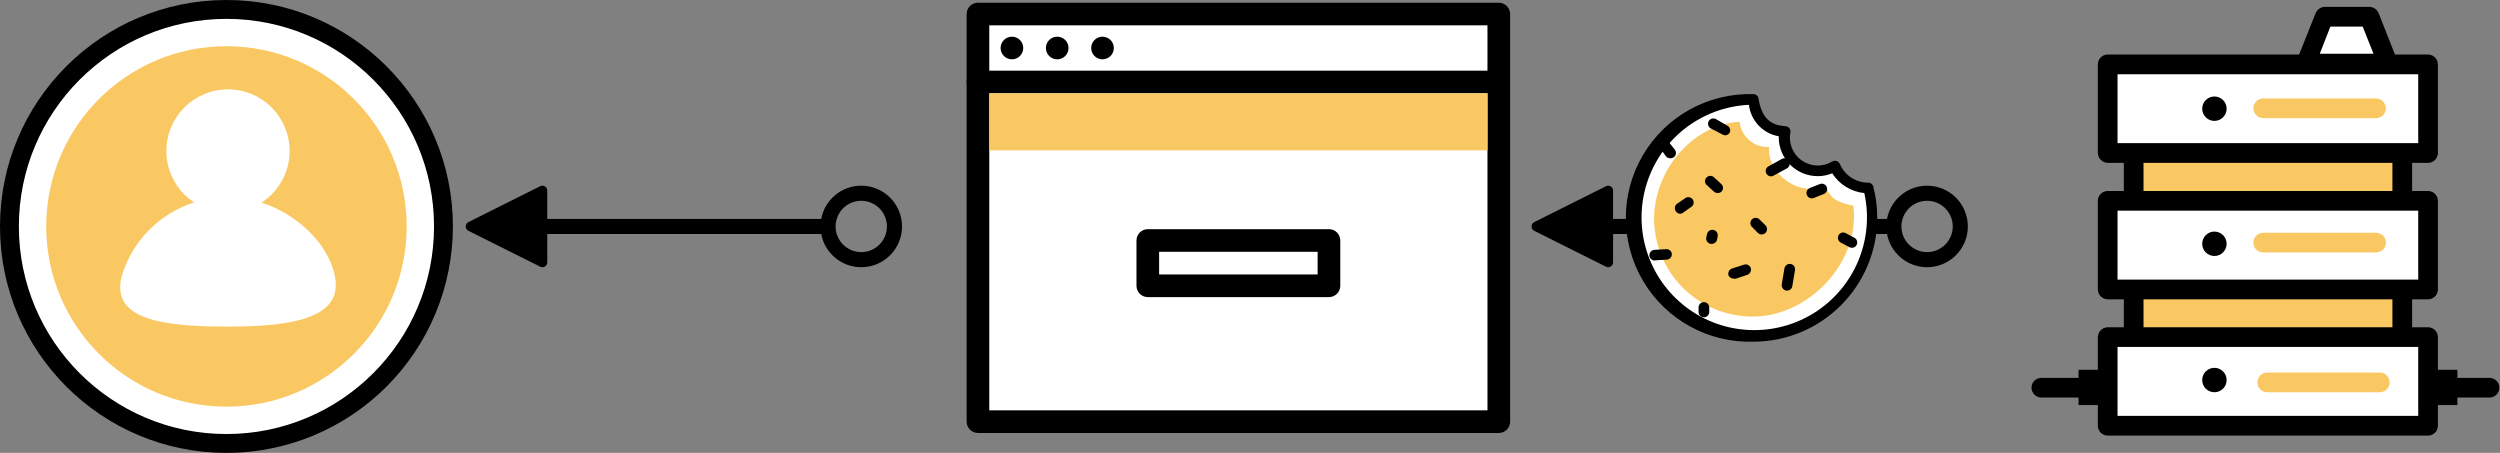 <?xml version="1.0" encoding="UTF-8"?>
<svg width="1656px" height="300px" viewBox="0 0 1656 300" version="1.1" xmlns="http://www.w3.org/2000/svg" xmlns:xlink="http://www.w3.org/1999/xlink">
    <rect x="0" y="0" width="1656" height="300" fill="#808080" stroke="none"/>
    <!-- Generator: Sketch 52.4 (67378) - http://www.bohemiancoding.com/sketch -->
    <title>6</title>
    <desc>Created with Sketch.</desc>
    <g id="Page-1" stroke="none" stroke-width="1" fill="none" fill-rule="evenodd">
        <g id="6">
            <path d="M362.038,145 L543.5,145 L543.5,126.221 C543.5,124.442 544.942,123 546.721,123 C547.221,123 547.714,123.116 548.162,123.34 L595.719,147.119 C597.31,147.914 597.955,149.849 597.159,151.44 C596.848,152.064 596.342,152.569 595.719,152.881 L548.162,176.659 C546.571,177.455 544.636,176.81 543.84,175.219 C543.616,174.771 543.5,174.278 543.5,173.778 L543.5,155 L362.038,155 C359.693,167.523 348.703,177 335.5,177 C320.588,177 308.5,164.912 308.5,150 C308.5,135.088 320.588,123 335.5,123 C348.703,123 359.693,132.477 362.038,145 Z M318.5,150 C318.5,159.389 326.111,167 335.5,167 C344.889,167 352.5,159.389 352.5,150 C352.5,140.611 344.889,133 335.5,133 C326.111,133 318.5,140.611 318.5,150 Z" id="Line" fill="#000000" fill-rule="nonzero" transform="translate(453, 150) scale(-1, 1) translate(-453, -150) "></path>
            <path d="M1068.038,145 L1249.5,145 L1249.5,126.221 C1249.5,124.442 1250.942,123 1252.721,123 C1253.221,123 1253.714,123.116 1254.162,123.34 L1301.719,147.119 C1303.31,147.914 1303.955,149.849 1303.159,151.44 C1302.848,152.064 1302.342,152.569 1301.719,152.881 L1254.162,176.659 C1252.571,177.455 1250.636,176.81 1249.84,175.219 C1249.616,174.771 1249.5,174.278 1249.5,173.778 L1249.5,155 L1068.038,155 C1065.693,167.523 1054.703,177 1041.5,177 C1026.588,177 1014.5,164.912 1014.5,150 C1014.5,135.088 1026.588,123 1041.5,123 C1054.703,123 1065.693,132.477 1068.038,145 Z M1024.5,150 C1024.5,159.389 1032.111,167 1041.5,167 C1050.889,167 1058.5,159.389 1058.5,150 C1058.5,140.611 1050.889,133 1041.5,133 C1032.111,133 1024.5,140.611 1024.5,150 Z" id="Line" fill="#000000" fill-rule="nonzero" transform="translate(1159, 150) scale(-1, 1) translate(-1159, -150) "></path>
            <g id="User">
                <circle id="Oval" fill="#FFFFFF" cx="150" cy="150" r="143.878"></circle>
                <path d="M150,300 C67.157,300 1.11022302e-14,232.843 0,150 C-1.11022302e-14,67.157 67.157,2.22044605e-14 150,0 C232.843,-2.22044605e-14 300,67.157 300,150 C300,189.782 284.196,227.936 256.066,256.066 C227.936,284.196 189.782,300 150,300 Z M150,12.5 C74.061,12.5 12.5,74.061 12.5,150 C12.5,225.939 74.061,287.5 150,287.5 C225.939,287.5 287.5,225.939 287.5,150 C287.5,74.061 225.939,12.5 150,12.5 Z" id="Shape" fill="#000000" fill-rule="nonzero"></path>
                <circle id="Oval" fill="#FAC863" cx="150" cy="150" r="119.388"></circle>
                <circle id="Oval" fill="#FFFFFF" cx="151.02" cy="100" r="40.816"></circle>
                <path d="M80.505,183.312 C89.679,152.006 118.494,130.522 151.186,130.613 C184.778,130.613 217.121,156.401 221.992,183.81 C226.862,211.219 192.146,216.327 151.186,216.327 C110.226,216.327 73.262,212.589 80.505,183.312 Z" id="Path" fill="#FFFFFF"></path>
            </g>
            <g id="Browser" transform="translate(640, 1)">
                <rect id="Rectangle" fill="#FFFFFF" x="7.8" y="8.3" width="345" height="270"></rect>
                <path d="M352.8,285.8 L7.8,285.8 C3.658,285.8 0.3,282.442 0.3,278.3 L0.3,8.3 C0.3,4.158 3.658,0.8 7.8,0.8 L352.8,0.8 C356.942,0.8 360.3,4.158 360.3,8.3 L360.3,278.3 C360.3,282.442 356.942,285.8 352.8,285.8 Z M15.3,270.8 L345.3,270.8 L345.3,15.8 L15.3,15.8 L15.3,270.8 Z" id="Shape" fill="#000000" fill-rule="nonzero"></path>
                <path d="M352.8,60.8 L7.8,60.8 C3.658,60.8 0.3,57.442 0.3,53.3 C0.3,49.158 3.658,45.8 7.8,45.8 L352.8,45.8 C356.942,45.8 360.3,49.158 360.3,53.3 C360.3,57.442 356.942,60.8 352.8,60.8 Z" id="Path" fill="#000000"></path>
                <circle id="Oval" fill="#000000" cx="30.3" cy="30.8" r="7.5"></circle>
                <circle id="Oval" fill="#000000" cx="60.3" cy="30.8" r="7.5"></circle>
                <circle id="Oval" fill="#000000" cx="90.3" cy="30.8" r="7.5"></circle>
                <path d="M240.3,195.8 L120.3,195.8 C116.158,195.8 112.8,192.442 112.8,188.3 L112.8,158.3 C112.8,154.158 116.158,150.8 120.3,150.8 L240.3,150.8 C244.442,150.8 247.8,154.158 247.8,158.3 L247.8,188.3 C247.8,192.442 244.442,195.8 240.3,195.8 Z M127.8,180.8 L232.8,180.8 L232.8,165.8 L127.8,165.8 L127.8,180.8 Z" id="Shape" fill="#000000" fill-rule="nonzero"></path>
                <rect id="Rectangle" fill="#FAC863" x="15.45" y="60.8" width="329.85" height="37.8"></rect>
            </g>
            <g id="Server" transform="translate(1345, 4)">
                <rect id="Rectangle" fill="#FAC863" x="68.348" y="79.087" width="177.913" height="158.348"></rect>
                <path d="M246.261,243.826 L68.348,243.826 C64.746,243.826 61.826,240.906 61.826,237.304 L61.826,79.087 C61.826,75.485 64.746,72.565 68.348,72.565 L246.261,72.565 C249.863,72.565 252.783,75.485 252.783,79.087 L252.783,237.565 C252.643,241.065 249.763,243.829 246.261,243.826 Z M74.87,230.783 L239.739,230.783 L239.739,85.609 L74.87,85.609 L74.87,230.783 Z" id="Shape" fill="#000000" fill-rule="nonzero"></path>
                <rect id="Rectangle" fill="#FFFFFF" x="51.13" y="129.043" width="212.217" height="58.696"></rect>
                <path d="M263.348,194.261 L51.13,194.261 C47.558,194.191 44.678,191.312 44.609,187.739 L44.609,129.043 C44.609,125.442 47.529,122.522 51.13,122.522 L263.348,122.522 C266.95,122.522 269.87,125.442 269.87,129.043 L269.87,187.739 C269.87,191.341 266.95,194.261 263.348,194.261 Z M57.652,181.217 L256.826,181.217 L256.826,135.565 L57.652,135.565 L57.652,181.217 Z" id="Shape" fill="#000000" fill-rule="nonzero"></path>
                <rect id="Rectangle" fill="#FFFFFF" x="51.13" y="38.652" width="212.217" height="58.696"></rect>
                <path d="M263.348,103.87 L51.13,103.87 C47.558,103.8 44.678,100.921 44.609,97.348 L44.609,38.652 C44.609,35.05 47.529,32.13 51.13,32.13 L263.348,32.13 C266.95,32.13 269.87,35.05 269.87,38.652 L269.87,97.348 C269.87,100.95 266.95,103.87 263.348,103.87 Z M57.652,90.826 L256.826,90.826 L256.826,45.174 L57.652,45.174 L57.652,90.826 Z" id="Shape" fill="#000000" fill-rule="nonzero"></path>
                <rect id="Rectangle" fill="#FFFFFF" x="51.13" y="219.304" width="212.217" height="58.696"></rect>
                <path d="M263.348,284.522 L51.13,284.522 C47.529,284.522 44.609,281.602 44.609,278 L44.609,219.304 C44.678,215.732 47.558,212.852 51.13,212.783 L263.348,212.783 C266.95,212.783 269.87,215.702 269.87,219.304 L269.87,278 C269.87,281.602 266.95,284.522 263.348,284.522 Z M57.652,271.478 L256.826,271.478 L256.826,225.826 L57.652,225.826 L57.652,271.478 Z" id="Shape" fill="#000000" fill-rule="nonzero"></path>
                <path d="M45,259.348 L7.174,259.348 C3.601,259.278 0.722,256.399 0.652,252.826 C0.652,249.224 3.572,246.304 7.174,246.304 L45,246.304 C48.602,246.304 51.522,249.224 51.522,252.826 C51.452,256.399 48.573,259.278 45,259.348 Z" id="Path" fill="#000000"></path>
                <path d="M304.043,259.348 L266.348,259.348 C262.746,259.348 259.826,256.428 259.826,252.826 C259.826,249.224 262.746,246.304 266.348,246.304 L304.043,246.304 C307.645,246.304 310.565,249.224 310.565,252.826 C310.565,256.428 307.645,259.348 304.043,259.348 Z" id="Path" fill="#000000"></path>
                <rect id="Rectangle" fill="#000000" x="31.826" y="240.957" width="16.435" height="23.348"></rect>
                <rect id="Rectangle" fill="#000000" x="266.348" y="240.957" width="16.435" height="23.348"></rect>
                <path d="M228.913,163.217 L154.174,163.217 C150.572,163.217 147.652,160.298 147.652,156.696 C147.652,153.094 150.572,150.174 154.174,150.174 L228.913,150.174 C232.515,150.174 235.435,153.094 235.435,156.696 C235.435,160.298 232.515,163.217 228.913,163.217 Z" id="Path" fill="#FAC863"></path>
                <path d="M231.391,255.826 L156.783,255.826 C153.181,255.826 150.261,252.906 150.261,249.304 C150.261,245.702 153.181,242.783 156.783,242.783 L231.391,242.783 C234.993,242.783 237.913,245.702 237.913,249.304 C237.913,252.906 234.993,255.826 231.391,255.826 Z" id="Path" fill="#FAC863"></path>
                <path d="M228.913,74.261 L154.174,74.261 C150.572,74.261 147.652,71.341 147.652,67.739 C147.652,64.137 150.572,61.217 154.174,61.217 L228.913,61.217 C232.486,61.287 235.365,64.166 235.435,67.739 C235.435,69.469 234.748,71.128 233.525,72.351 C232.302,73.574 230.643,74.261 228.913,74.261 Z" id="Path" fill="#FAC863"></path>
                <circle id="Oval" fill="#000000" cx="121.826" cy="68" r="8.087"></circle>
                <circle id="Oval" fill="#000000" cx="121.826" cy="157.478" r="8.087"></circle>
                <circle id="Oval" fill="#000000" cx="121.826" cy="247.739" r="8.087"></circle>
                <polygon id="Path" fill="#FFFFFF" points="236.87 38.13 181.957 38.13 194.348 7.217 224.478 7.217"></polygon>
                <path d="M236.87,44.652 L181.957,44.652 C179.77,44.654 177.722,43.581 176.478,41.783 C175.504,39.901 175.504,37.664 176.478,35.783 L188.87,4.739 C189.876,2.232 192.299,0.583 195,0.565 L224.478,0.565 C227.18,0.583 229.602,2.232 230.609,4.739 L242.87,35.783 C243.915,37.646 243.915,39.919 242.87,41.783 C241.564,43.786 239.249,44.894 236.87,44.652 Z M191.609,31.609 L227.217,31.609 L220.043,13.609 L198.652,13.609 L191.609,31.609 Z" id="Shape" fill="#000000" fill-rule="nonzero"></path>
            </g>
            <g id="Cookie" transform="translate(1076, 62)">
                <path d="M106.5,25.146 C106.254,26.407 106.112,27.686 106.075,28.971 C106.075,41.215 116.001,51.142 128.246,51.142 C132.165,51.121 136.007,50.044 139.367,48.025 C143.124,56.852 151.802,62.572 161.396,62.546 C169.912,95.06 156.799,129.39 128.774,147.947 C100.75,166.504 64.024,165.174 37.415,144.641 C10.805,124.107 0.208,88.918 11.052,57.105 C21.897,25.291 51.78,3.902 85.392,3.896 C87.658,18.133 95.167,24.367 106.5,25.146 Z" id="Path" fill="#FFFFFF"></path>
                <path d="M85.392,164.333 C55.525,165.211 27.543,149.779 12.351,124.05 C-2.842,98.321 -2.842,66.366 12.351,40.637 C27.543,14.908 55.525,-0.524 85.392,0.354 C87.142,0.304 88.644,1.592 88.862,3.329 C90.846,15.442 95.946,20.896 106.713,21.604 C107.723,21.668 108.659,22.162 109.281,22.961 C109.904,23.76 110.155,24.787 109.971,25.783 C109.748,26.832 109.63,27.899 109.617,28.971 C109.549,35.675 113.116,41.891 118.94,45.214 C124.763,48.537 131.929,48.447 137.667,44.979 C138.562,44.451 139.644,44.344 140.626,44.685 C141.608,45.026 142.391,45.781 142.767,46.75 C146.007,54.191 153.351,59.003 161.467,59.004 C163.078,58.961 164.498,60.056 164.867,61.625 C166.621,68.355 167.502,75.283 167.488,82.237 C167.448,127.562 130.716,164.294 85.392,164.333 Z M82.487,7.438 C51.164,8.923 24.107,29.824 14.759,59.756 C5.411,89.689 15.765,122.274 40.676,141.321 C65.587,160.368 99.746,161.818 126.182,144.95 C152.617,128.082 165.695,96.492 158.917,65.875 C150.187,65.031 142.34,60.192 137.667,52.771 C134.662,54.035 131.435,54.685 128.175,54.683 C121.325,54.721 114.741,52.031 109.877,47.207 C105.013,42.383 102.269,35.821 102.25,28.971 C102.215,28.736 102.215,28.497 102.25,28.262 C91.781,26.457 83.743,17.987 82.487,7.438 Z" id="Shape" fill="#000000" fill-rule="nonzero"></path>
                <path d="M95.875,35.417 C94.175,48.592 110.042,68.567 133.558,61.767 C136.179,68.85 139.933,71.896 151.692,74.233 C156.296,112.271 121.588,147.688 85.321,147.688 C67.86,147.84 51.069,140.971 38.722,128.624 C26.375,116.277 19.506,99.486 19.658,82.025 C20.508,47.6 47.992,19.904 76.325,18.7 C77.4,28.563 85.965,35.887 95.875,35.417 Z" id="Path" fill="#FAC863"></path>
                <g id="Group" style="mix-blend-mode: darken;" transform="translate(16.167, 16.167)" fill="#000000">
                    <path d="M50.667,11.458 C50.096,11.462 49.534,11.315 49.038,11.033 L41.104,6.925 C39.394,6.016 38.732,3.902 39.617,2.179 C40.054,1.339 40.809,0.708 41.714,0.429 C42.619,0.149 43.599,0.244 44.433,0.692 L52.013,5.083 C52.848,5.506 53.478,6.249 53.758,7.142 C54.038,8.036 53.945,9.005 53.5,9.829 C52.878,10.802 51.82,11.41 50.667,11.458 Z" id="Path"></path>
                    <path d="M56.192,106.375 C54.728,106.438 53.376,105.593 52.792,104.25 C52.222,102.377 53.218,100.385 55.058,99.717 L62.992,97.167 C63.884,96.851 64.865,96.906 65.717,97.318 C66.568,97.731 67.22,98.467 67.525,99.362 C68.094,101.236 67.099,103.227 65.258,103.896 L57.325,106.517 L56.192,106.375 Z" id="Path"></path>
                    <path d="M80.983,38.658 C79.69,38.647 78.501,37.944 77.867,36.817 C77.413,35.991 77.308,35.018 77.574,34.114 C77.84,33.21 78.455,32.449 79.283,32 L88.138,27.113 C88.964,26.659 89.936,26.554 90.84,26.82 C91.744,27.086 92.505,27.701 92.954,28.529 C93.857,30.254 93.231,32.384 91.537,33.346 L82.683,38.163 C82.177,38.489 81.586,38.661 80.983,38.658 Z" id="Path"></path>
                    <path d="M45.567,49.708 C44.683,49.684 43.833,49.359 43.158,48.788 L38.271,44.325 C37.605,43.672 37.229,42.779 37.229,41.846 C37.229,40.913 37.605,40.019 38.271,39.367 C38.936,38.696 39.841,38.319 40.785,38.319 C41.73,38.319 42.635,38.696 43.3,39.367 L48.117,43.829 C48.783,44.482 49.158,45.376 49.158,46.308 C49.158,47.241 48.783,48.135 48.117,48.788 C47.418,49.414 46.504,49.744 45.567,49.708 Z" id="Path"></path>
                    <path d="M20.775,63.45 C19.579,63.422 18.481,62.779 17.871,61.75 C16.768,60.139 17.144,57.943 18.721,56.792 L24.529,52.825 C26.12,51.996 28.079,52.487 29.091,53.968 C30.103,55.45 29.847,57.453 28.496,58.633 L22.758,62.671 C22.2,63.141 21.504,63.415 20.775,63.45 Z" id="Path"></path>
                    <path d="M14.117,26.688 C13.041,26.672 12.029,26.179 11.354,25.342 L8.167,20.95 C7.37,19.963 7.159,18.626 7.616,17.442 C8.072,16.258 9.125,15.408 10.378,15.211 C11.631,15.014 12.895,15.501 13.692,16.488 L17.233,20.95 C18.439,22.478 18.186,24.692 16.667,25.908 C15.947,26.484 15.035,26.762 14.117,26.688 Z" id="Path"></path>
                    <path d="M3.917,94.404 C2.041,94.408 0.488,92.948 0.375,91.075 C0.293,89.131 1.765,87.472 3.704,87.321 L11.283,86.896 C12.239,86.755 13.209,87.019 13.962,87.624 C14.715,88.229 15.181,89.12 15.25,90.083 C15.308,91.023 14.99,91.947 14.365,92.652 C13.74,93.356 12.861,93.783 11.921,93.838 L4.412,94.263 L3.917,94.404 Z" id="Path"></path>
                    <path d="M36.5,132.017 C34.544,132.017 32.958,130.431 32.958,128.475 L32.958,125.5 C32.958,123.544 34.544,121.958 36.5,121.958 C38.456,121.958 40.042,123.544 40.042,125.5 L40.042,128.546 C40.003,130.474 38.429,132.017 36.5,132.017 Z" id="Path"></path>
                    <path d="M134.533,85.975 C133.941,85.969 133.359,85.824 132.833,85.55 L127.096,82.504 C125.403,81.543 124.776,79.412 125.679,77.688 C126.1,76.849 126.847,76.222 127.746,75.954 C128.644,75.685 129.614,75.8 130.425,76.271 L136.233,79.317 C137.926,80.278 138.553,82.408 137.65,84.133 C137.039,85.283 135.835,85.994 134.533,85.975 Z" id="Path"></path>
                    <path d="M107.971,53.25 C106.511,53.273 105.199,52.36 104.713,50.983 C103.979,49.184 104.832,47.129 106.625,46.379 L113.283,43.758 C114.157,43.41 115.133,43.423 115.997,43.795 C116.86,44.167 117.541,44.868 117.888,45.742 C118.236,46.615 118.223,47.591 117.851,48.455 C117.479,49.319 116.778,49.999 115.904,50.346 L109.317,52.967 C108.896,53.162 108.435,53.259 107.971,53.25 Z" id="Path"></path>
                    <path d="M74.75,77.121 C73.829,77.112 72.944,76.758 72.271,76.129 L68.304,72.092 C67.418,71.206 67.073,69.915 67.397,68.705 C67.721,67.495 68.666,66.55 69.876,66.226 C71.086,65.902 72.377,66.248 73.263,67.133 L77.3,71.1 C78.658,72.501 78.658,74.728 77.3,76.129 C76.601,76.763 75.693,77.116 74.75,77.121 Z" id="Path"></path>
                    <path d="M41.6,83.354 L40.892,83.354 C38.969,82.962 37.711,81.106 38.058,79.175 L38.554,76.979 C38.926,75.023 40.813,73.739 42.769,74.11 C44.725,74.482 46.009,76.369 45.638,78.325 L45.212,80.592 C44.812,82.25 43.305,83.402 41.6,83.354 Z" id="Path"></path>
                    <path d="M91.608,114.308 L91.042,114.308 C89.094,113.982 87.769,112.152 88.067,110.2 L89.838,99.575 C90.197,97.656 92.017,96.369 93.946,96.671 C95.855,96.996 97.149,98.795 96.85,100.708 L95.079,111.333 C94.831,113.054 93.347,114.326 91.608,114.308 Z" id="Path"></path>
                </g>
            </g>
        </g>
    </g>
</svg>